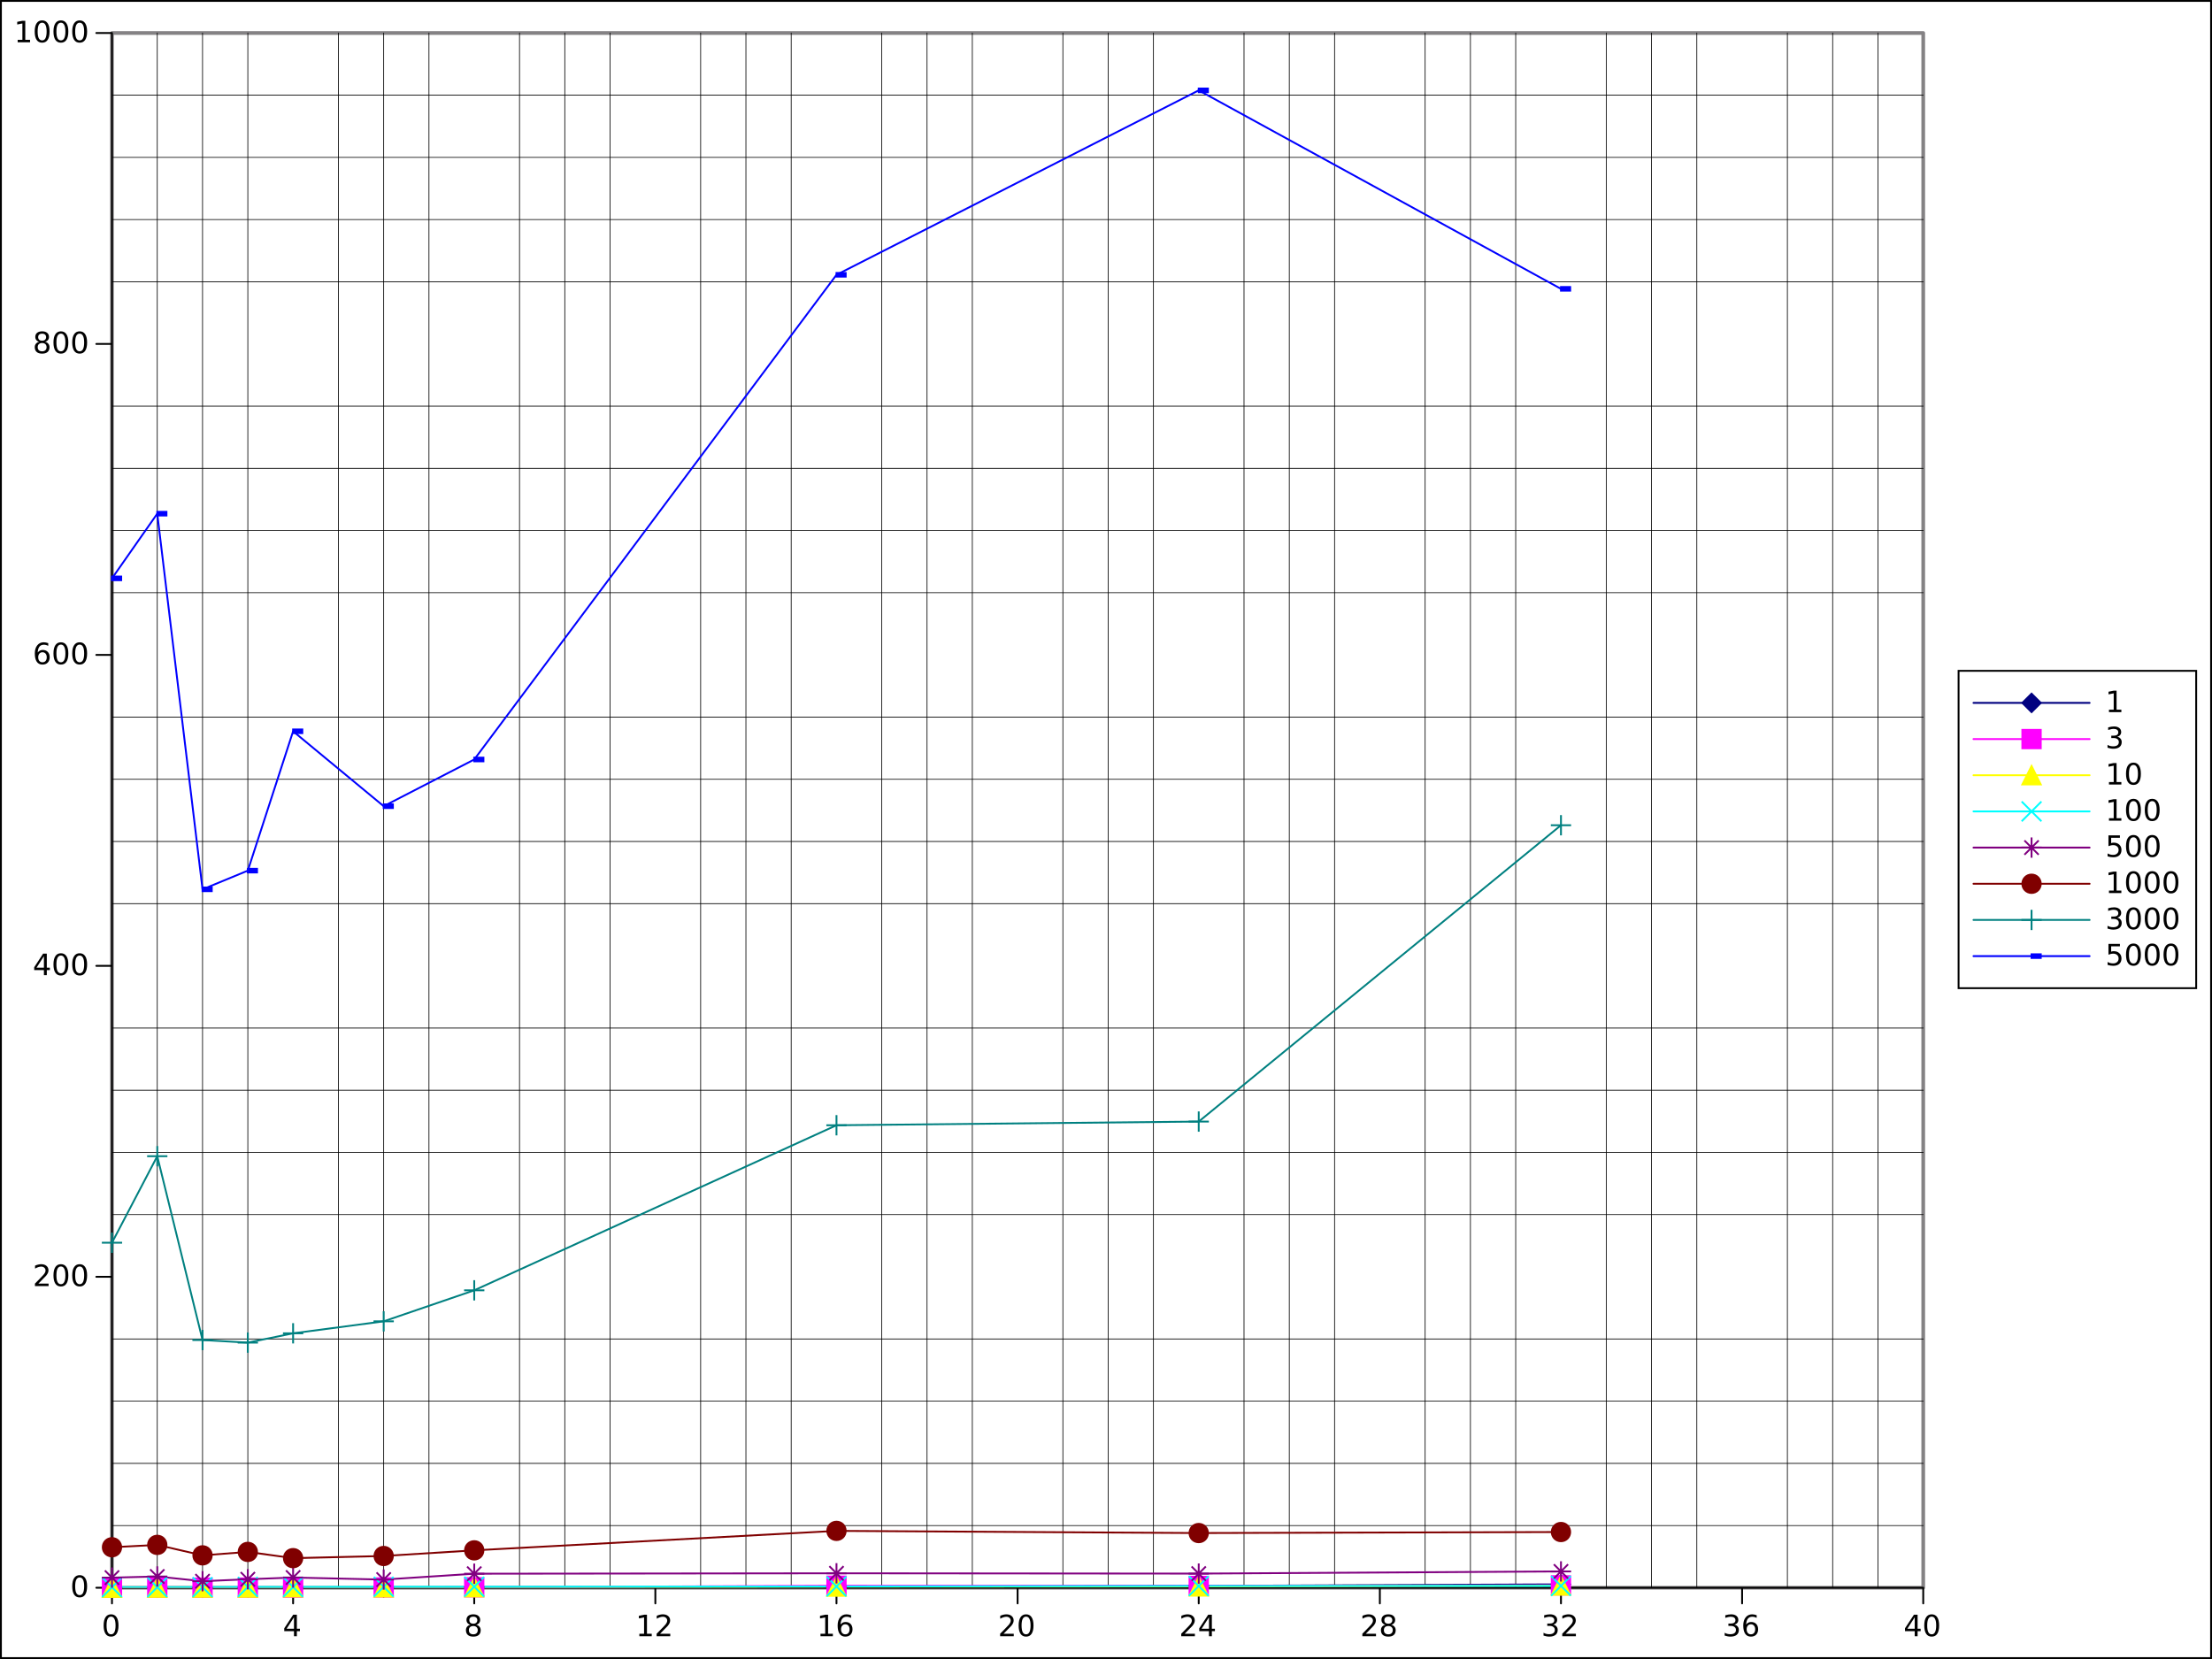 <?xml version="1.0" encoding="UTF-8"?>
<svg xmlns="http://www.w3.org/2000/svg" xmlns:xlink="http://www.w3.org/1999/xlink" width="600pt" height="450pt" viewBox="0 0 600 450" version="1.1">
<rect x="0" y="0" width="600" height="450" fill="#333333" stroke="none"/>
<defs>
<g>
<symbol overflow="visible" id="glyph0-0">
<path style="stroke:none;" d="M 0.406 1.422 L 0.406 -5.641 L 4.406 -5.641 L 4.406 1.422 Z M 0.844 0.969 L 3.953 0.969 L 3.953 -5.188 L 0.844 -5.188 Z M 0.844 0.969 "/>
</symbol>
<symbol overflow="visible" id="glyph0-1">
<path style="stroke:none;" d="M 2.547 -5.312 C 2.141 -5.312 1.832 -5.109 1.625 -4.703 C 1.426 -4.305 1.328 -3.707 1.328 -2.906 C 1.328 -2.113 1.426 -1.516 1.625 -1.109 C 1.832 -0.711 2.141 -0.516 2.547 -0.516 C 2.953 -0.516 3.254 -0.711 3.453 -1.109 C 3.66 -1.516 3.766 -2.113 3.766 -2.906 C 3.766 -3.707 3.66 -4.305 3.453 -4.703 C 3.254 -5.109 2.953 -5.312 2.547 -5.312 Z M 2.547 -5.938 C 3.203 -5.938 3.703 -5.676 4.047 -5.156 C 4.391 -4.645 4.562 -3.895 4.562 -2.906 C 4.562 -1.926 4.391 -1.176 4.047 -0.656 C 3.703 -0.145 3.203 0.109 2.547 0.109 C 1.891 0.109 1.391 -0.145 1.047 -0.656 C 0.703 -1.176 0.531 -1.926 0.531 -2.906 C 0.531 -3.895 0.703 -4.645 1.047 -5.156 C 1.391 -5.676 1.891 -5.938 2.547 -5.938 Z M 2.547 -5.938 "/>
</symbol>
<symbol overflow="visible" id="glyph0-2">
<path style="stroke:none;" d="M 3.031 -5.141 L 1.031 -2.031 L 3.031 -2.031 Z M 2.812 -5.828 L 3.812 -5.828 L 3.812 -2.031 L 4.641 -2.031 L 4.641 -1.375 L 3.812 -1.375 L 3.812 0 L 3.031 0 L 3.031 -1.375 L 0.391 -1.375 L 0.391 -2.141 Z M 2.812 -5.828 "/>
</symbol>
<symbol overflow="visible" id="glyph0-3">
<path style="stroke:none;" d="M 2.547 -2.766 C 2.172 -2.766 1.875 -2.664 1.656 -2.469 C 1.445 -2.27 1.344 -1.992 1.344 -1.641 C 1.344 -1.285 1.445 -1.008 1.656 -0.812 C 1.875 -0.613 2.172 -0.516 2.547 -0.516 C 2.922 -0.516 3.211 -0.613 3.422 -0.812 C 3.641 -1.02 3.75 -1.297 3.75 -1.641 C 3.75 -1.992 3.641 -2.27 3.422 -2.469 C 3.211 -2.664 2.922 -2.766 2.547 -2.766 Z M 1.75 -3.109 C 1.414 -3.191 1.156 -3.348 0.969 -3.578 C 0.781 -3.805 0.688 -4.086 0.688 -4.422 C 0.688 -4.891 0.848 -5.258 1.172 -5.531 C 1.504 -5.801 1.961 -5.938 2.547 -5.938 C 3.129 -5.938 3.582 -5.801 3.906 -5.531 C 4.238 -5.258 4.406 -4.891 4.406 -4.422 C 4.406 -4.086 4.312 -3.805 4.125 -3.578 C 3.938 -3.348 3.676 -3.191 3.344 -3.109 C 3.719 -3.016 4.008 -2.836 4.219 -2.578 C 4.438 -2.328 4.547 -2.016 4.547 -1.641 C 4.547 -1.078 4.375 -0.645 4.031 -0.344 C 3.688 -0.039 3.191 0.109 2.547 0.109 C 1.898 0.109 1.406 -0.039 1.062 -0.344 C 0.719 -0.645 0.547 -1.078 0.547 -1.641 C 0.547 -2.016 0.648 -2.328 0.859 -2.578 C 1.078 -2.836 1.375 -3.016 1.75 -3.109 Z M 1.469 -4.359 C 1.469 -4.055 1.562 -3.816 1.75 -3.641 C 1.938 -3.473 2.203 -3.391 2.547 -3.391 C 2.879 -3.391 3.141 -3.473 3.328 -3.641 C 3.523 -3.816 3.625 -4.055 3.625 -4.359 C 3.625 -4.66 3.523 -4.895 3.328 -5.062 C 3.141 -5.227 2.879 -5.312 2.547 -5.312 C 2.203 -5.312 1.938 -5.227 1.75 -5.062 C 1.562 -4.895 1.469 -4.66 1.469 -4.359 Z M 1.469 -4.359 "/>
</symbol>
<symbol overflow="visible" id="glyph0-4">
<path style="stroke:none;" d="M 1 -0.672 L 2.281 -0.672 L 2.281 -5.109 L 0.875 -4.828 L 0.875 -5.547 L 2.281 -5.828 L 3.062 -5.828 L 3.062 -0.672 L 4.359 -0.672 L 4.359 0 L 1 0 Z M 1 -0.672 "/>
</symbol>
<symbol overflow="visible" id="glyph0-5">
<path style="stroke:none;" d="M 1.531 -0.672 L 4.297 -0.672 L 4.297 0 L 0.594 0 L 0.594 -0.672 C 0.883 -0.973 1.289 -1.383 1.812 -1.906 C 2.332 -2.438 2.656 -2.773 2.781 -2.922 C 3.039 -3.203 3.219 -3.441 3.312 -3.641 C 3.414 -3.836 3.469 -4.031 3.469 -4.219 C 3.469 -4.531 3.359 -4.785 3.141 -4.984 C 2.922 -5.18 2.641 -5.281 2.297 -5.281 C 2.047 -5.281 1.781 -5.234 1.5 -5.141 C 1.227 -5.055 0.938 -4.926 0.625 -4.75 L 0.625 -5.547 C 0.945 -5.68 1.242 -5.781 1.516 -5.844 C 1.797 -5.906 2.051 -5.938 2.281 -5.938 C 2.883 -5.938 3.363 -5.785 3.719 -5.484 C 4.082 -5.18 4.266 -4.781 4.266 -4.281 C 4.266 -4.039 4.219 -3.812 4.125 -3.594 C 4.031 -3.375 3.867 -3.117 3.641 -2.828 C 3.566 -2.754 3.352 -2.535 3 -2.172 C 2.656 -1.816 2.164 -1.316 1.531 -0.672 Z M 1.531 -0.672 "/>
</symbol>
<symbol overflow="visible" id="glyph0-6">
<path style="stroke:none;" d="M 2.641 -3.234 C 2.285 -3.234 2.004 -3.109 1.797 -2.859 C 1.586 -2.617 1.484 -2.289 1.484 -1.875 C 1.484 -1.457 1.586 -1.125 1.797 -0.875 C 2.004 -0.633 2.285 -0.516 2.641 -0.516 C 2.992 -0.516 3.273 -0.633 3.484 -0.875 C 3.691 -1.125 3.797 -1.457 3.797 -1.875 C 3.797 -2.289 3.691 -2.617 3.484 -2.859 C 3.273 -3.109 2.992 -3.234 2.641 -3.234 Z M 4.203 -5.703 L 4.203 -4.984 C 4.004 -5.078 3.805 -5.148 3.609 -5.203 C 3.41 -5.254 3.211 -5.281 3.016 -5.281 C 2.492 -5.281 2.094 -5.102 1.812 -4.75 C 1.539 -4.395 1.383 -3.863 1.344 -3.156 C 1.5 -3.383 1.691 -3.555 1.922 -3.672 C 2.148 -3.797 2.406 -3.859 2.688 -3.859 C 3.27 -3.859 3.734 -3.68 4.078 -3.328 C 4.422 -2.973 4.594 -2.488 4.594 -1.875 C 4.594 -1.27 4.414 -0.785 4.062 -0.422 C 3.707 -0.066 3.234 0.109 2.641 0.109 C 1.961 0.109 1.445 -0.145 1.094 -0.656 C 0.738 -1.176 0.562 -1.926 0.562 -2.906 C 0.562 -3.832 0.781 -4.566 1.219 -5.109 C 1.656 -5.66 2.242 -5.938 2.984 -5.938 C 3.18 -5.938 3.379 -5.914 3.578 -5.875 C 3.773 -5.844 3.984 -5.785 4.203 -5.703 Z M 4.203 -5.703 "/>
</symbol>
<symbol overflow="visible" id="glyph0-7">
<path style="stroke:none;" d="M 3.25 -3.141 C 3.625 -3.066 3.914 -2.898 4.125 -2.641 C 4.344 -2.391 4.453 -2.078 4.453 -1.703 C 4.453 -1.117 4.254 -0.672 3.859 -0.359 C 3.461 -0.047 2.898 0.109 2.172 0.109 C 1.922 0.109 1.664 0.082 1.406 0.031 C 1.156 -0.008 0.891 -0.078 0.609 -0.172 L 0.609 -0.938 C 0.828 -0.812 1.066 -0.711 1.328 -0.641 C 1.586 -0.578 1.859 -0.547 2.141 -0.547 C 2.641 -0.547 3.02 -0.645 3.281 -0.844 C 3.539 -1.039 3.672 -1.328 3.672 -1.703 C 3.672 -2.047 3.547 -2.312 3.297 -2.5 C 3.055 -2.695 2.723 -2.797 2.297 -2.797 L 1.625 -2.797 L 1.625 -3.438 L 2.328 -3.438 C 2.711 -3.438 3.008 -3.516 3.219 -3.672 C 3.426 -3.828 3.531 -4.051 3.531 -4.344 C 3.531 -4.645 3.422 -4.875 3.203 -5.031 C 2.992 -5.195 2.691 -5.281 2.297 -5.281 C 2.078 -5.281 1.844 -5.254 1.594 -5.203 C 1.352 -5.16 1.082 -5.086 0.781 -4.984 L 0.781 -5.688 C 1.082 -5.77 1.363 -5.832 1.625 -5.875 C 1.883 -5.914 2.133 -5.938 2.375 -5.938 C 2.969 -5.938 3.438 -5.801 3.781 -5.531 C 4.133 -5.258 4.312 -4.891 4.312 -4.422 C 4.312 -4.098 4.219 -3.828 4.031 -3.609 C 3.852 -3.391 3.594 -3.234 3.25 -3.141 Z M 3.25 -3.141 "/>
</symbol>
<symbol overflow="visible" id="glyph0-8">
<path style="stroke:none;" d="M 0.859 -5.828 L 3.969 -5.828 L 3.969 -5.172 L 1.594 -5.172 L 1.594 -3.734 C 1.707 -3.773 1.82 -3.805 1.938 -3.828 C 2.051 -3.848 2.164 -3.859 2.281 -3.859 C 2.926 -3.859 3.438 -3.676 3.812 -3.312 C 4.195 -2.957 4.391 -2.477 4.391 -1.875 C 4.391 -1.25 4.191 -0.758 3.797 -0.406 C 3.41 -0.062 2.863 0.109 2.156 0.109 C 1.906 0.109 1.656 0.086 1.406 0.047 C 1.156 0.004 0.895 -0.055 0.625 -0.141 L 0.625 -0.938 C 0.852 -0.801 1.094 -0.703 1.344 -0.641 C 1.594 -0.578 1.859 -0.547 2.141 -0.547 C 2.586 -0.547 2.941 -0.664 3.203 -0.906 C 3.473 -1.145 3.609 -1.469 3.609 -1.875 C 3.609 -2.281 3.473 -2.598 3.203 -2.828 C 2.941 -3.066 2.586 -3.188 2.141 -3.188 C 1.93 -3.188 1.719 -3.16 1.5 -3.109 C 1.289 -3.066 1.078 -3 0.859 -2.906 Z M 0.859 -5.828 "/>
</symbol>
</g>
<clipPath id="clip1">
  <path d="M 30.375 429 L 424 429 L 424 430.672 L 30.375 430.672 Z M 30.375 429 "/>
</clipPath>
<clipPath id="clip2">
  <path d="M 30.375 425 L 424 425 L 424 430 L 30.375 430 Z M 30.375 425 "/>
</clipPath>
<clipPath id="clip3">
  <path d="M 30.375 414 L 424 414 L 424 423 L 30.375 423 Z M 30.375 414 "/>
</clipPath>
<clipPath id="clip4">
  <path d="M 30.375 223 L 424 223 L 424 365 L 30.375 365 Z M 30.375 223 "/>
</clipPath>
<clipPath id="clip5">
  <path d="M 30.375 24 L 424 24 L 424 242 L 30.375 242 Z M 30.375 24 "/>
</clipPath>
<clipPath id="clip6">
  <path d="M 535.055 190 L 568 190 L 568 191 L 535.055 191 Z M 535.055 190 "/>
</clipPath>
<clipPath id="clip7">
  <path d="M 541 185.75 L 561 185.75 L 561 201 L 541 201 Z M 541 185.75 "/>
</clipPath>
<clipPath id="clip8">
  <path d="M 535.055 200 L 568 200 L 568 201 L 535.055 201 Z M 535.055 200 "/>
</clipPath>
<clipPath id="clip9">
  <path d="M 535.055 210 L 568 210 L 568 211 L 535.055 211 Z M 535.055 210 "/>
</clipPath>
<clipPath id="clip10">
  <path d="M 535.055 219 L 568 219 L 568 221 L 535.055 221 Z M 535.055 219 "/>
</clipPath>
<clipPath id="clip11">
  <path d="M 535.055 229 L 568 229 L 568 231 L 535.055 231 Z M 535.055 229 "/>
</clipPath>
<clipPath id="clip12">
  <path d="M 535.055 239 L 568 239 L 568 240 L 535.055 240 Z M 535.055 239 "/>
</clipPath>
<clipPath id="clip13">
  <path d="M 535.055 249 L 568 249 L 568 250 L 535.055 250 Z M 535.055 249 "/>
</clipPath>
<clipPath id="clip14">
  <path d="M 535.055 259 L 568 259 L 568 260 L 535.055 260 Z M 535.055 259 "/>
</clipPath>
</defs>
<g id="surface161453">
<path style="fill-rule:nonzero;fill:rgb(100%,100%,100%);fill-opacity:1;stroke-width:0.5;stroke-linecap:round;stroke-linejoin:round;stroke:rgb(0%,0%,0%);stroke-opacity:1;stroke-miterlimit:10;" d="M 0.25 0.25 L 599.75 0.25 L 599.75 449.75 L 0.25 449.75 Z M 0.25 0.25 "/>
<path style="fill:none;stroke-width:1;stroke-linecap:round;stroke-linejoin:round;stroke:rgb(51.765%,50.98%,51.765%);stroke-opacity:1;stroke-miterlimit:10;" d="M 30.375 8.949 L 521.672 8.949 L 521.672 430.672 L 30.375 430.672 Z M 30.375 8.949 "/>
<path style="fill:none;stroke-width:0.2;stroke-linecap:round;stroke-linejoin:round;stroke:rgb(0%,0%,0%);stroke-opacity:1;stroke-miterlimit:10;" d="M 30.375 413.805 L 521.672 413.805 M 30.375 396.934 L 521.672 396.934 M 30.375 380.066 L 521.672 380.066 M 30.375 363.195 L 521.672 363.195 M 30.375 329.457 L 521.672 329.457 M 30.375 312.59 L 521.672 312.59 M 30.375 295.723 L 521.672 295.723 M 30.375 278.852 L 521.672 278.852 M 30.375 245.113 L 521.672 245.113 M 30.375 228.246 L 521.672 228.246 M 30.375 211.375 L 521.672 211.375 M 30.375 194.508 L 521.672 194.508 M 30.375 160.77 L 521.672 160.77 M 30.375 143.902 L 521.672 143.902 M 30.375 127.031 L 521.672 127.031 M 30.375 110.164 L 521.672 110.164 M 30.375 76.426 L 521.672 76.426 M 30.375 59.555 L 521.672 59.555 M 30.375 42.688 L 521.672 42.688 M 30.375 25.82 L 521.672 25.82 "/>
<path style="fill:none;stroke-width:0.2;stroke-linecap:round;stroke-linejoin:round;stroke:rgb(0%,0%,0%);stroke-opacity:1;stroke-miterlimit:10;" d="M 42.656 8.949 L 42.656 430.672 M 54.938 8.949 L 54.938 430.672 M 67.223 8.949 L 67.223 430.672 M 91.785 8.949 L 91.785 430.672 M 104.07 8.949 L 104.07 430.672 M 116.352 8.949 L 116.352 430.672 M 140.918 8.949 L 140.918 430.672 M 153.199 8.949 L 153.199 430.672 M 165.48 8.949 L 165.48 430.672 M 190.047 8.949 L 190.047 430.672 M 202.328 8.949 L 202.328 430.672 M 214.609 8.949 L 214.609 430.672 M 239.176 8.949 L 239.176 430.672 M 251.457 8.949 L 251.457 430.672 M 263.742 8.949 L 263.742 430.672 M 288.305 8.949 L 288.305 430.672 M 300.586 8.949 L 300.586 430.672 M 312.871 8.949 L 312.871 430.672 M 337.434 8.949 L 337.434 430.672 M 349.719 8.949 L 349.719 430.672 M 362 8.949 L 362 430.672 M 386.562 8.949 L 386.562 430.672 M 398.848 8.949 L 398.848 430.672 M 411.129 8.949 L 411.129 430.672 M 435.695 8.949 L 435.695 430.672 M 447.977 8.949 L 447.977 430.672 M 460.258 8.949 L 460.258 430.672 M 484.824 8.949 L 484.824 430.672 M 497.105 8.949 L 497.105 430.672 M 509.387 8.949 L 509.387 430.672 "/>
<path style="fill:none;stroke-width:0.5;stroke-linecap:round;stroke-linejoin:round;stroke:rgb(0%,0%,0%);stroke-opacity:1;stroke-miterlimit:10;" d="M 30.375 430.672 L 521.672 430.672 M 30.375 434.922 L 30.375 430.672 M 79.504 434.922 L 79.504 430.672 M 128.633 434.922 L 128.633 430.672 M 177.762 434.922 L 177.762 430.672 M 226.895 434.922 L 226.895 430.672 M 276.023 434.922 L 276.023 430.672 M 325.152 434.922 L 325.152 430.672 M 374.281 434.922 L 374.281 430.672 M 423.41 434.922 L 423.41 430.672 M 472.543 434.922 L 472.543 430.672 M 521.672 434.922 L 521.672 430.672 "/>
<g style="fill:rgb(0%,0%,0%);fill-opacity:1;">
  <use xlink:href="#glyph0-1" x="27.578" y="443.82"/>
</g>
<g style="fill:rgb(0%,0%,0%);fill-opacity:1;">
  <use xlink:href="#glyph0-2" x="76.711" y="443.82"/>
</g>
<g style="fill:rgb(0%,0%,0%);fill-opacity:1;">
  <use xlink:href="#glyph0-3" x="125.84" y="443.82"/>
</g>
<g style="fill:rgb(0%,0%,0%);fill-opacity:1;">
  <use xlink:href="#glyph0-4" x="172.422" y="443.82"/>
  <use xlink:href="#glyph0-5" x="177.512" y="443.82"/>
</g>
<g style="fill:rgb(0%,0%,0%);fill-opacity:1;">
  <use xlink:href="#glyph0-4" x="221.555" y="443.82"/>
  <use xlink:href="#glyph0-6" x="226.645" y="443.82"/>
</g>
<g style="fill:rgb(0%,0%,0%);fill-opacity:1;">
  <use xlink:href="#glyph0-5" x="270.684" y="443.82"/>
  <use xlink:href="#glyph0-1" x="275.773" y="443.82"/>
</g>
<g style="fill:rgb(0%,0%,0%);fill-opacity:1;">
  <use xlink:href="#glyph0-5" x="319.812" y="443.82"/>
  <use xlink:href="#glyph0-2" x="324.902" y="443.82"/>
</g>
<g style="fill:rgb(0%,0%,0%);fill-opacity:1;">
  <use xlink:href="#glyph0-5" x="368.941" y="443.82"/>
  <use xlink:href="#glyph0-3" x="374.031" y="443.82"/>
</g>
<g style="fill:rgb(0%,0%,0%);fill-opacity:1;">
  <use xlink:href="#glyph0-7" x="418.07" y="443.82"/>
  <use xlink:href="#glyph0-5" x="423.16" y="443.82"/>
</g>
<g style="fill:rgb(0%,0%,0%);fill-opacity:1;">
  <use xlink:href="#glyph0-7" x="467.203" y="443.82"/>
  <use xlink:href="#glyph0-6" x="472.293" y="443.82"/>
</g>
<g style="fill:rgb(0%,0%,0%);fill-opacity:1;">
  <use xlink:href="#glyph0-2" x="516.332" y="443.82"/>
  <use xlink:href="#glyph0-1" x="521.422" y="443.82"/>
</g>
<path style="fill:none;stroke-width:0.5;stroke-linecap:round;stroke-linejoin:round;stroke:rgb(0%,0%,0%);stroke-opacity:1;stroke-miterlimit:10;" d="M 30.375 430.672 L 30.375 8.949 M 26.125 430.672 L 30.375 430.672 M 26.125 346.328 L 30.375 346.328 M 26.125 261.984 L 30.375 261.984 M 26.125 177.637 L 30.375 177.637 M 26.125 93.293 L 30.375 93.293 M 26.125 8.949 L 30.375 8.949 "/>
<g style="fill:rgb(0%,0%,0%);fill-opacity:1;">
  <use xlink:href="#glyph0-1" x="19.062" y="433.191"/>
</g>
<g style="fill:rgb(0%,0%,0%);fill-opacity:1;">
  <use xlink:href="#glyph0-5" x="8.883" y="348.848"/>
  <use xlink:href="#glyph0-1" x="13.973" y="348.848"/>
  <use xlink:href="#glyph0-1" x="19.062" y="348.848"/>
</g>
<g style="fill:rgb(0%,0%,0%);fill-opacity:1;">
  <use xlink:href="#glyph0-2" x="8.883" y="264.504"/>
  <use xlink:href="#glyph0-1" x="13.973" y="264.504"/>
  <use xlink:href="#glyph0-1" x="19.062" y="264.504"/>
</g>
<g style="fill:rgb(0%,0%,0%);fill-opacity:1;">
  <use xlink:href="#glyph0-6" x="8.883" y="180.156"/>
  <use xlink:href="#glyph0-1" x="13.973" y="180.156"/>
  <use xlink:href="#glyph0-1" x="19.062" y="180.156"/>
</g>
<g style="fill:rgb(0%,0%,0%);fill-opacity:1;">
  <use xlink:href="#glyph0-3" x="8.883" y="95.812"/>
  <use xlink:href="#glyph0-1" x="13.973" y="95.812"/>
  <use xlink:href="#glyph0-1" x="19.062" y="95.812"/>
</g>
<g style="fill:rgb(0%,0%,0%);fill-opacity:1;">
  <use xlink:href="#glyph0-4" x="3.793" y="11.469"/>
  <use xlink:href="#glyph0-1" x="8.883" y="11.469"/>
  <use xlink:href="#glyph0-1" x="13.973" y="11.469"/>
  <use xlink:href="#glyph0-1" x="19.062" y="11.469"/>
</g>
<g clip-path="url(#clip1)" clip-rule="nonzero">
<path style="fill:none;stroke-width:0.5;stroke-linecap:round;stroke-linejoin:round;stroke:rgb(0%,0%,50.196%);stroke-opacity:1;stroke-miterlimit:10;" d="M 30.375 430.672 L 42.656 430.613 L 54.938 430.633 L 67.223 430.605 L 79.504 430.617 L 104.07 430.586 L 128.633 430.527 L 226.895 430.352 L 325.152 430.168 L 423.41 429.75 "/>
<path style="fill:none;stroke-width:0.5;stroke-linecap:round;stroke-linejoin:round;stroke:rgb(100%,0%,100%);stroke-opacity:1;stroke-miterlimit:10;" d="M 30.375 430.672 L 42.656 430.641 L 54.938 430.645 L 67.223 430.633 L 79.504 430.625 L 104.07 430.578 L 128.633 430.551 L 226.895 430.125 L 325.152 430.188 L 423.41 430.023 "/>
<path style="fill:none;stroke-width:0.5;stroke-linecap:round;stroke-linejoin:round;stroke:rgb(100%,100%,0%);stroke-opacity:1;stroke-miterlimit:10;" d="M 30.375 430.672 L 54.938 430.641 L 67.223 430.637 L 79.504 430.562 L 104.07 430.57 L 128.633 430.551 L 226.895 430.375 L 325.152 430.32 L 423.41 430.082 "/>
<path style="fill:none;stroke-width:0.5;stroke-linecap:round;stroke-linejoin:round;stroke:rgb(0%,100%,100%);stroke-opacity:1;stroke-miterlimit:10;" d="M 30.375 430.539 L 54.938 430.516 L 67.223 430.457 L 79.504 430.473 L 104.07 430.414 L 128.633 430.406 L 226.895 430.32 L 325.152 430.203 L 423.41 430.164 "/>
</g>
<g clip-path="url(#clip2)" clip-rule="nonzero">
<path style="fill:none;stroke-width:0.5;stroke-linecap:round;stroke-linejoin:round;stroke:rgb(50.196%,0%,50.196%);stroke-opacity:1;stroke-miterlimit:10;" d="M 30.375 427.93 L 42.656 427.621 L 54.938 428.902 L 67.223 428.367 L 79.504 427.902 L 104.07 428.457 L 128.633 426.867 L 226.895 426.754 L 325.152 426.836 L 423.41 426.246 "/>
</g>
<g clip-path="url(#clip3)" clip-rule="nonzero">
<path style="fill:none;stroke-width:0.5;stroke-linecap:round;stroke-linejoin:round;stroke:rgb(50.196%,0%,0%);stroke-opacity:1;stroke-miterlimit:10;" d="M 30.375 419.691 L 42.656 419.047 L 54.938 421.887 L 67.223 420.953 L 79.504 422.645 L 104.07 422.059 L 128.633 420.527 L 226.895 415.246 L 325.152 415.836 L 423.41 415.559 "/>
</g>
<g clip-path="url(#clip4)" clip-rule="nonzero">
<path style="fill:none;stroke-width:0.5;stroke-linecap:round;stroke-linejoin:round;stroke:rgb(0%,50.196%,50.196%);stroke-opacity:1;stroke-miterlimit:10;" d="M 30.375 337.082 L 42.656 313.617 L 54.938 363.48 L 67.223 364.18 L 79.504 361.656 L 104.07 358.406 L 128.633 349.996 L 226.895 305.223 L 325.152 304.223 L 423.41 223.844 "/>
</g>
<g clip-path="url(#clip5)" clip-rule="nonzero">
<path style="fill:none;stroke-width:0.5;stroke-linecap:round;stroke-linejoin:round;stroke:rgb(0%,0%,100%);stroke-opacity:1;stroke-miterlimit:10;" d="M 30.375 156.883 L 42.656 139.332 L 54.938 241.23 L 67.223 236.156 L 79.504 198.359 L 104.07 218.676 L 128.633 206.012 L 226.895 74.539 L 325.152 24.512 L 423.41 78.348 "/>
</g>
<path style="fill-rule:nonzero;fill:rgb(0%,0%,50.196%);fill-opacity:1;stroke-width:0.2;stroke-linecap:square;stroke-linejoin:miter;stroke:rgb(0%,0%,50.196%);stroke-opacity:1;stroke-miterlimit:10;" d="M 0 -1 L 1 -0 L 0 1 L -1 -0 Z M 0 -1 " transform="matrix(2.5,0,0,2.5,30.375,430.672)"/>
<path style="fill-rule:nonzero;fill:rgb(0%,0%,50.196%);fill-opacity:1;stroke-width:0.2;stroke-linecap:square;stroke-linejoin:miter;stroke:rgb(0%,0%,50.196%);stroke-opacity:1;stroke-miterlimit:10;" d="M -0 -1 L 1 0 L -0 1 L -1 0 Z M -0 -1 " transform="matrix(2.5,0,0,2.5,42.657,430.613)"/>
<path style="fill-rule:nonzero;fill:rgb(0%,0%,50.196%);fill-opacity:1;stroke-width:0.2;stroke-linecap:square;stroke-linejoin:miter;stroke:rgb(0%,0%,50.196%);stroke-opacity:1;stroke-miterlimit:10;" d="M -0.001 -1 L 0.999 -0 L -0.001 1 L -1.001 -0 Z M -0.001 -1 " transform="matrix(2.5,0,0,2.5,54.939,430.634)"/>
<path style="fill-rule:nonzero;fill:rgb(0%,0%,50.196%);fill-opacity:1;stroke-width:0.2;stroke-linecap:square;stroke-linejoin:miter;stroke:rgb(0%,0%,50.196%);stroke-opacity:1;stroke-miterlimit:10;" d="M 0 -1.001 L 1 -0.001 L 0 0.999 L -1 -0.001 Z M 0 -1.001 " transform="matrix(2.5,0,0,2.5,67.222,430.607)"/>
<path style="fill-rule:nonzero;fill:rgb(0%,0%,50.196%);fill-opacity:1;stroke-width:0.2;stroke-linecap:square;stroke-linejoin:miter;stroke:rgb(0%,0%,50.196%);stroke-opacity:1;stroke-miterlimit:10;" d="M -0 -1 L 1 -0 L -0 1 L -1 -0 Z M -0 -1 " transform="matrix(2.5,0,0,2.5,79.504,430.618)"/>
<path style="fill-rule:nonzero;fill:rgb(0%,0%,50.196%);fill-opacity:1;stroke-width:0.2;stroke-linecap:square;stroke-linejoin:miter;stroke:rgb(0%,0%,50.196%);stroke-opacity:1;stroke-miterlimit:10;" d="M 0.001 -1 L 1.001 -0 L 0.001 1 L -0.999 -0 Z M 0.001 -1 " transform="matrix(2.5,0,0,2.5,104.069,430.586)"/>
<path style="fill-rule:nonzero;fill:rgb(0%,0%,50.196%);fill-opacity:1;stroke-width:0.2;stroke-linecap:square;stroke-linejoin:miter;stroke:rgb(0%,0%,50.196%);stroke-opacity:1;stroke-miterlimit:10;" d="M -0 -1 L 1 0 L -0 1 L -1 0 Z M -0 -1 " transform="matrix(2.5,0,0,2.5,128.634,430.527)"/>
<path style="fill-rule:nonzero;fill:rgb(0%,0%,50.196%);fill-opacity:1;stroke-width:0.2;stroke-linecap:square;stroke-linejoin:miter;stroke:rgb(0%,0%,50.196%);stroke-opacity:1;stroke-miterlimit:10;" d="M 0.001 -0.999 L 1.001 0.001 L 0.001 1.001 L -0.999 0.001 Z M 0.001 -0.999 " transform="matrix(2.5,0,0,2.5,226.893,430.35)"/>
<path style="fill-rule:nonzero;fill:rgb(0%,0%,50.196%);fill-opacity:1;stroke-width:0.2;stroke-linecap:square;stroke-linejoin:miter;stroke:rgb(0%,0%,50.196%);stroke-opacity:1;stroke-miterlimit:10;" d="M 0 -1 L 1 0 L 0 1 L -1 0 Z M 0 -1 " transform="matrix(2.5,0,0,2.5,325.152,430.167)"/>
<path style="fill-rule:nonzero;fill:rgb(0%,0%,50.196%);fill-opacity:1;stroke-width:0.2;stroke-linecap:square;stroke-linejoin:miter;stroke:rgb(0%,0%,50.196%);stroke-opacity:1;stroke-miterlimit:10;" d="M -0.001 -0.999 L 0.999 0.001 L -0.001 1.001 L -1.001 0.001 Z M -0.001 -0.999 " transform="matrix(2.5,0,0,2.5,423.412,429.748)"/>
<path style="fill-rule:nonzero;fill:rgb(100%,0%,100%);fill-opacity:1;stroke-width:0.2;stroke-linecap:square;stroke-linejoin:miter;stroke:rgb(100%,0%,100%);stroke-opacity:1;stroke-miterlimit:10;" d="M -1 -1 L -1 1 L 1 1 L 1 -1 Z M -1 -1 " transform="matrix(2.5,0,0,2.5,30.375,430.672)"/>
<path style="fill-rule:nonzero;fill:rgb(100%,0%,100%);fill-opacity:1;stroke-width:0.2;stroke-linecap:square;stroke-linejoin:miter;stroke:rgb(100%,0%,100%);stroke-opacity:1;stroke-miterlimit:10;" d="M -1 -1.001 L -1 0.999 L 1 0.999 L 1 -1.001 Z M -1 -1.001 " transform="matrix(2.5,0,0,2.5,42.657,430.642)"/>
<path style="fill-rule:nonzero;fill:rgb(100%,0%,100%);fill-opacity:1;stroke-width:0.2;stroke-linecap:square;stroke-linejoin:miter;stroke:rgb(100%,0%,100%);stroke-opacity:1;stroke-miterlimit:10;" d="M -1.001 -0.999 L -1.001 1.001 L 0.999 1.001 L 0.999 -0.999 Z M -1.001 -0.999 " transform="matrix(2.5,0,0,2.5,54.939,430.643)"/>
<path style="fill-rule:nonzero;fill:rgb(100%,0%,100%);fill-opacity:1;stroke-width:0.2;stroke-linecap:square;stroke-linejoin:miter;stroke:rgb(100%,0%,100%);stroke-opacity:1;stroke-miterlimit:10;" d="M -1 -1 L -1 1 L 1 1 L 1 -1 Z M -1 -1 " transform="matrix(2.5,0,0,2.5,67.222,430.634)"/>
<path style="fill-rule:nonzero;fill:rgb(100%,0%,100%);fill-opacity:1;stroke-width:0.2;stroke-linecap:square;stroke-linejoin:miter;stroke:rgb(100%,0%,100%);stroke-opacity:1;stroke-miterlimit:10;" d="M -1 -1 L -1 1 L 1 1 L 1 -1 Z M -1 -1 " transform="matrix(2.5,0,0,2.5,79.504,430.624)"/>
<path style="fill-rule:nonzero;fill:rgb(100%,0%,100%);fill-opacity:1;stroke-width:0.2;stroke-linecap:square;stroke-linejoin:miter;stroke:rgb(100%,0%,100%);stroke-opacity:1;stroke-miterlimit:10;" d="M -0.999 -1.001 L -0.999 0.999 L 1.001 0.999 L 1.001 -1.001 Z M -0.999 -1.001 " transform="matrix(2.5,0,0,2.5,104.069,430.58)"/>
<path style="fill-rule:nonzero;fill:rgb(100%,0%,100%);fill-opacity:1;stroke-width:0.2;stroke-linecap:square;stroke-linejoin:miter;stroke:rgb(100%,0%,100%);stroke-opacity:1;stroke-miterlimit:10;" d="M -1 -1 L -1 1 L 1 1 L 1 -1 Z M -1 -1 " transform="matrix(2.5,0,0,2.5,128.634,430.55)"/>
<path style="fill-rule:nonzero;fill:rgb(100%,0%,100%);fill-opacity:1;stroke-width:0.2;stroke-linecap:square;stroke-linejoin:miter;stroke:rgb(100%,0%,100%);stroke-opacity:1;stroke-miterlimit:10;" d="M -0.999 -1.001 L -0.999 0.999 L 1.001 0.999 L 1.001 -1.001 Z M -0.999 -1.001 " transform="matrix(2.5,0,0,2.5,226.893,430.127)"/>
<path style="fill-rule:nonzero;fill:rgb(100%,0%,100%);fill-opacity:1;stroke-width:0.2;stroke-linecap:square;stroke-linejoin:miter;stroke:rgb(100%,0%,100%);stroke-opacity:1;stroke-miterlimit:10;" d="M -1 -1 L -1 1 L 1 1 L 1 -1 Z M -1 -1 " transform="matrix(2.5,0,0,2.5,325.152,430.186)"/>
<path style="fill-rule:nonzero;fill:rgb(100%,0%,100%);fill-opacity:1;stroke-width:0.2;stroke-linecap:square;stroke-linejoin:miter;stroke:rgb(100%,0%,100%);stroke-opacity:1;stroke-miterlimit:10;" d="M -1.001 -0.999 L -1.001 1.001 L 0.999 1.001 L 0.999 -0.999 Z M -1.001 -0.999 " transform="matrix(2.5,0,0,2.5,423.412,430.022)"/>
<path style="fill-rule:nonzero;fill:rgb(100%,100%,0%);fill-opacity:1;stroke-width:0.2;stroke-linecap:square;stroke-linejoin:miter;stroke:rgb(100%,100%,0%);stroke-opacity:1;stroke-miterlimit:10;" d="M 0 -1 L 1 1 L -1 1 Z M 0 -1 " transform="matrix(2.5,0,0,2.5,30.375,430.671)"/>
<path style="fill-rule:nonzero;fill:rgb(100%,100%,0%);fill-opacity:1;stroke-width:0.2;stroke-linecap:square;stroke-linejoin:miter;stroke:rgb(100%,100%,0%);stroke-opacity:1;stroke-miterlimit:10;" d="M -0 -1.001 L 1 0.999 L -1 0.999 Z M -0 -1.001 " transform="matrix(2.5,0,0,2.5,42.657,430.658)"/>
<path style="fill-rule:nonzero;fill:rgb(100%,100%,0%);fill-opacity:1;stroke-width:0.2;stroke-linecap:square;stroke-linejoin:miter;stroke:rgb(100%,100%,0%);stroke-opacity:1;stroke-miterlimit:10;" d="M -0.001 -1 L 0.999 1 L -1.001 1 Z M -0.001 -1 " transform="matrix(2.5,0,0,2.5,54.939,430.641)"/>
<path style="fill-rule:nonzero;fill:rgb(100%,100%,0%);fill-opacity:1;stroke-width:0.2;stroke-linecap:square;stroke-linejoin:miter;stroke:rgb(100%,100%,0%);stroke-opacity:1;stroke-miterlimit:10;" d="M 0 -1 L 1 1 L -1 1 Z M 0 -1 " transform="matrix(2.5,0,0,2.5,67.222,430.636)"/>
<path style="fill-rule:nonzero;fill:rgb(100%,100%,0%);fill-opacity:1;stroke-width:0.2;stroke-linecap:square;stroke-linejoin:miter;stroke:rgb(100%,100%,0%);stroke-opacity:1;stroke-miterlimit:10;" d="M -0 -1.001 L 1 0.999 L -1 0.999 Z M -0 -1.001 " transform="matrix(2.5,0,0,2.5,79.504,430.564)"/>
<path style="fill-rule:nonzero;fill:rgb(100%,100%,0%);fill-opacity:1;stroke-width:0.2;stroke-linecap:square;stroke-linejoin:miter;stroke:rgb(100%,100%,0%);stroke-opacity:1;stroke-miterlimit:10;" d="M 0.001 -1 L 1.001 1 L -0.999 1 Z M 0.001 -1 " transform="matrix(2.5,0,0,2.5,104.069,430.572)"/>
<path style="fill-rule:nonzero;fill:rgb(100%,100%,0%);fill-opacity:1;stroke-width:0.2;stroke-linecap:square;stroke-linejoin:miter;stroke:rgb(100%,100%,0%);stroke-opacity:1;stroke-miterlimit:10;" d="M -0 -1 L 1 1 L -1 1 Z M -0 -1 " transform="matrix(2.5,0,0,2.5,128.634,430.552)"/>
<path style="fill-rule:nonzero;fill:rgb(100%,100%,0%);fill-opacity:1;stroke-width:0.2;stroke-linecap:square;stroke-linejoin:miter;stroke:rgb(100%,100%,0%);stroke-opacity:1;stroke-miterlimit:10;" d="M 0.001 -1 L 1.001 1 L -0.999 1 Z M 0.001 -1 " transform="matrix(2.5,0,0,2.5,226.893,430.374)"/>
<path style="fill-rule:nonzero;fill:rgb(100%,100%,0%);fill-opacity:1;stroke-width:0.2;stroke-linecap:square;stroke-linejoin:miter;stroke:rgb(100%,100%,0%);stroke-opacity:1;stroke-miterlimit:10;" d="M 0 -1 L 1 1 L -1 1 Z M 0 -1 " transform="matrix(2.5,0,0,2.5,325.152,430.32)"/>
<path style="fill-rule:nonzero;fill:rgb(100%,100%,0%);fill-opacity:1;stroke-width:0.2;stroke-linecap:square;stroke-linejoin:miter;stroke:rgb(100%,100%,0%);stroke-opacity:1;stroke-miterlimit:10;" d="M -0.001 -1 L 0.999 1 L -1.001 1 Z M -0.001 -1 " transform="matrix(2.5,0,0,2.5,423.412,430.081)"/>
<path style="fill:none;stroke-width:0.2;stroke-linecap:square;stroke-linejoin:miter;stroke:rgb(0%,100%,100%);stroke-opacity:1;stroke-miterlimit:10;" d="M 1 0.999 L -1 -1.001 M 1 -1.001 L -1 0.999 " transform="matrix(2.5,0,0,2.5,30.375,430.541)"/>
<path style="fill:none;stroke-width:0.2;stroke-linecap:square;stroke-linejoin:miter;stroke:rgb(0%,100%,100%);stroke-opacity:1;stroke-miterlimit:10;" d="M 1 1.001 L -1 -0.999 M 1 -0.999 L -1 1.001 " transform="matrix(2.5,0,0,2.5,42.657,430.526)"/>
<path style="fill:none;stroke-width:0.2;stroke-linecap:square;stroke-linejoin:miter;stroke:rgb(0%,100%,100%);stroke-opacity:1;stroke-miterlimit:10;" d="M 0.999 1 L -1.001 -1 M 0.999 -1 L -1.001 1 " transform="matrix(2.5,0,0,2.5,54.939,430.516)"/>
<path style="fill:none;stroke-width:0.2;stroke-linecap:square;stroke-linejoin:miter;stroke:rgb(0%,100%,100%);stroke-opacity:1;stroke-miterlimit:10;" d="M 1 0.999 L -1 -1.001 M 1 -1.001 L -1 0.999 " transform="matrix(2.5,0,0,2.5,67.222,430.459)"/>
<path style="fill:none;stroke-width:0.2;stroke-linecap:square;stroke-linejoin:miter;stroke:rgb(0%,100%,100%);stroke-opacity:1;stroke-miterlimit:10;" d="M 1 1 L -1 -1 M 1 -1 L -1 1 " transform="matrix(2.5,0,0,2.5,79.504,430.473)"/>
<path style="fill:none;stroke-width:0.2;stroke-linecap:square;stroke-linejoin:miter;stroke:rgb(0%,100%,100%);stroke-opacity:1;stroke-miterlimit:10;" d="M 1.001 1 L -0.999 -1 M 1.001 -1 L -0.999 1 " transform="matrix(2.5,0,0,2.5,104.069,430.415)"/>
<path style="fill:none;stroke-width:0.2;stroke-linecap:square;stroke-linejoin:miter;stroke:rgb(0%,100%,100%);stroke-opacity:1;stroke-miterlimit:10;" d="M 1 1.001 L -1 -0.999 M 1 -0.999 L -1 1.001 " transform="matrix(2.5,0,0,2.5,128.634,430.405)"/>
<path style="fill:none;stroke-width:0.2;stroke-linecap:square;stroke-linejoin:miter;stroke:rgb(0%,100%,100%);stroke-opacity:1;stroke-miterlimit:10;" d="M 1.001 1 L -0.999 -1 M 1.001 -1 L -0.999 1 " transform="matrix(2.5,0,0,2.5,226.893,430.321)"/>
<path style="fill:none;stroke-width:0.2;stroke-linecap:square;stroke-linejoin:miter;stroke:rgb(0%,100%,100%);stroke-opacity:1;stroke-miterlimit:10;" d="M 1 1.001 L -1 -0.999 M 1 -0.999 L -1 1.001 " transform="matrix(2.5,0,0,2.5,325.152,430.202)"/>
<path style="fill:none;stroke-width:0.2;stroke-linecap:square;stroke-linejoin:miter;stroke:rgb(0%,100%,100%);stroke-opacity:1;stroke-miterlimit:10;" d="M 0.999 1.001 L -1.001 -0.999 M 0.999 -0.999 L -1.001 1.001 " transform="matrix(2.5,0,0,2.5,423.412,430.162)"/>
<path style="fill:none;stroke-width:0.2;stroke-linecap:square;stroke-linejoin:miter;stroke:rgb(50.196%,0%,50.196%);stroke-opacity:1;stroke-miterlimit:10;" d="M 0.7 0.699 L -0.7 -0.701 M 0.7 -0.701 L -0.7 0.699 M 1 -0.001 L -1 -0.001 M 0 0.999 L 0 -1.001 " transform="matrix(2.5,0,0,2.5,30.375,427.931)"/>
<path style="fill:none;stroke-width:0.2;stroke-linecap:square;stroke-linejoin:miter;stroke:rgb(50.196%,0%,50.196%);stroke-opacity:1;stroke-miterlimit:10;" d="M 0.7 0.7 L -0.7 -0.7 M 0.7 -0.7 L -0.7 0.7 M 1 -0 L -1 -0 M -0 1 L -0 -1 " transform="matrix(2.5,0,0,2.5,42.657,427.622)"/>
<path style="fill:none;stroke-width:0.2;stroke-linecap:square;stroke-linejoin:miter;stroke:rgb(50.196%,0%,50.196%);stroke-opacity:1;stroke-miterlimit:10;" d="M 0.699 0.701 L -0.701 -0.699 M 0.699 -0.699 L -0.701 0.701 M 0.999 0.001 L -1.001 0.001 M -0.001 1.001 L -0.001 -0.999 " transform="matrix(2.5,0,0,2.5,54.939,428.901)"/>
<path style="fill:none;stroke-width:0.2;stroke-linecap:square;stroke-linejoin:miter;stroke:rgb(50.196%,0%,50.196%);stroke-opacity:1;stroke-miterlimit:10;" d="M 0.7 0.699 L -0.7 -0.701 M 0.7 -0.701 L -0.7 0.699 M 1 -0.001 L -1 -0.001 M 0 0.999 L 0 -1.001 " transform="matrix(2.5,0,0,2.5,67.222,428.369)"/>
<path style="fill:none;stroke-width:0.2;stroke-linecap:square;stroke-linejoin:miter;stroke:rgb(50.196%,0%,50.196%);stroke-opacity:1;stroke-miterlimit:10;" d="M 0.7 0.699 L -0.7 -0.701 M 0.7 -0.701 L -0.7 0.699 M 1 -0.001 L -1 -0.001 M -0 0.999 L -0 -1.001 " transform="matrix(2.5,0,0,2.5,79.504,427.904)"/>
<path style="fill:none;stroke-width:0.2;stroke-linecap:square;stroke-linejoin:miter;stroke:rgb(50.196%,0%,50.196%);stroke-opacity:1;stroke-miterlimit:10;" d="M 0.701 0.7 L -0.699 -0.7 M 0.701 -0.7 L -0.699 0.7 M 1.001 0 L -0.999 0 M 0.001 1 L 0.001 -1 " transform="matrix(2.5,0,0,2.5,104.069,428.457)"/>
<path style="fill:none;stroke-width:0.2;stroke-linecap:square;stroke-linejoin:miter;stroke:rgb(50.196%,0%,50.196%);stroke-opacity:1;stroke-miterlimit:10;" d="M 0.7 0.7 L -0.7 -0.7 M 0.7 -0.7 L -0.7 0.7 M 1 -0 L -1 -0 M -0 1 L -0 -1 " transform="matrix(2.5,0,0,2.5,128.634,426.868)"/>
<path style="fill:none;stroke-width:0.2;stroke-linecap:square;stroke-linejoin:miter;stroke:rgb(50.196%,0%,50.196%);stroke-opacity:1;stroke-miterlimit:10;" d="M 0.701 0.7 L -0.699 -0.7 M 0.701 -0.7 L -0.699 0.7 M 1.001 0 L -0.999 0 M 0.001 1 L 0.001 -1 " transform="matrix(2.5,0,0,2.5,226.893,426.753)"/>
<path style="fill:none;stroke-width:0.2;stroke-linecap:square;stroke-linejoin:miter;stroke:rgb(50.196%,0%,50.196%);stroke-opacity:1;stroke-miterlimit:10;" d="M 0.7 0.7 L -0.7 -0.7 M 0.7 -0.7 L -0.7 0.7 M 1 0 L -1 0 M 0 1 L 0 -1 " transform="matrix(2.5,0,0,2.5,325.152,426.836)"/>
<path style="fill:none;stroke-width:0.2;stroke-linecap:square;stroke-linejoin:miter;stroke:rgb(50.196%,0%,50.196%);stroke-opacity:1;stroke-miterlimit:10;" d="M 0.699 0.699 L -0.701 -0.701 M 0.699 -0.701 L -0.701 0.699 M 0.999 -0.001 L -1.001 -0.001 M -0.001 0.999 L -0.001 -1.001 " transform="matrix(2.5,0,0,2.5,423.412,426.248)"/>
<path style="fill-rule:nonzero;fill:rgb(50.196%,0%,0%);fill-opacity:1;stroke-width:0.2;stroke-linecap:square;stroke-linejoin:miter;stroke:rgb(50.196%,0%,0%);stroke-opacity:1;stroke-miterlimit:10;" d="M 1 0 C 1 0.56 0.56 1 0 1 C -0.561 1 -1 0.56 -1 0 C -1 -0.56 -0.561 -1 0 -1 C 0.56 -1 1 -0.56 1 0 Z M 1 0 " transform="matrix(2.5,0,0,2.5,30.375,419.69)"/>
<path style="fill-rule:nonzero;fill:rgb(50.196%,0%,0%);fill-opacity:1;stroke-width:0.2;stroke-linecap:square;stroke-linejoin:miter;stroke:rgb(50.196%,0%,0%);stroke-opacity:1;stroke-miterlimit:10;" d="M 1 -0 C 1 0.561 0.561 1 -0 1 C -0.56 1 -1 0.561 -1 -0 C -1 -0.56 -0.56 -1 -0 -1 C 0.561 -1 1 -0.56 1 -0 Z M 1 -0 " transform="matrix(2.5,0,0,2.5,42.657,419.048)"/>
<path style="fill-rule:nonzero;fill:rgb(50.196%,0%,0%);fill-opacity:1;stroke-width:0.2;stroke-linecap:square;stroke-linejoin:miter;stroke:rgb(50.196%,0%,0%);stroke-opacity:1;stroke-miterlimit:10;" d="M 0.999 0.001 C 0.999 0.56 0.56 1.001 -0.001 1.001 C -0.56 1.001 -1.001 0.56 -1.001 0.001 C -1.001 -0.56 -0.56 -0.999 -0.001 -0.999 C 0.56 -0.999 0.999 -0.56 0.999 0.001 Z M 0.999 0.001 " transform="matrix(2.5,0,0,2.5,54.939,421.885)"/>
<path style="fill-rule:nonzero;fill:rgb(50.196%,0%,0%);fill-opacity:1;stroke-width:0.2;stroke-linecap:square;stroke-linejoin:miter;stroke:rgb(50.196%,0%,0%);stroke-opacity:1;stroke-miterlimit:10;" d="M 1 -0.001 C 1 0.56 0.56 0.999 0 0.999 C -0.561 0.999 -1 0.56 -1 -0.001 C -1 -0.56 -0.561 -1.001 0 -1.001 C 0.56 -1.001 1 -0.56 1 -0.001 Z M 1 -0.001 " transform="matrix(2.5,0,0,2.5,67.222,420.955)"/>
<path style="fill-rule:nonzero;fill:rgb(50.196%,0%,0%);fill-opacity:1;stroke-width:0.2;stroke-linecap:square;stroke-linejoin:miter;stroke:rgb(50.196%,0%,0%);stroke-opacity:1;stroke-miterlimit:10;" d="M 1 -0.001 C 1 0.56 0.559 0.999 -0 0.999 C -0.559 0.999 -1 0.56 -1 -0.001 C -1 -0.56 -0.559 -1.001 -0 -1.001 C 0.559 -1.001 1 -0.56 1 -0.001 Z M 1 -0.001 " transform="matrix(2.5,0,0,2.5,79.504,422.646)"/>
<path style="fill-rule:nonzero;fill:rgb(50.196%,0%,0%);fill-opacity:1;stroke-width:0.2;stroke-linecap:square;stroke-linejoin:miter;stroke:rgb(50.196%,0%,0%);stroke-opacity:1;stroke-miterlimit:10;" d="M 1.001 -0 C 1.001 0.561 0.56 1 0.001 1 C -0.56 1 -0.999 0.561 -0.999 -0 C -0.999 -0.56 -0.56 -1 0.001 -1 C 0.56 -1 1.001 -0.56 1.001 -0 Z M 1.001 -0 " transform="matrix(2.5,0,0,2.5,104.069,422.059)"/>
<path style="fill-rule:nonzero;fill:rgb(50.196%,0%,0%);fill-opacity:1;stroke-width:0.2;stroke-linecap:square;stroke-linejoin:miter;stroke:rgb(50.196%,0%,0%);stroke-opacity:1;stroke-miterlimit:10;" d="M 1 -0.001 C 1 0.56 0.561 0.999 -0 0.999 C -0.56 0.999 -1 0.56 -1 -0.001 C -1 -0.56 -0.56 -1.001 -0 -1.001 C 0.561 -1.001 1 -0.56 1 -0.001 Z M 1 -0.001 " transform="matrix(2.5,0,0,2.5,128.634,420.529)"/>
<path style="fill-rule:nonzero;fill:rgb(50.196%,0%,0%);fill-opacity:1;stroke-width:0.2;stroke-linecap:square;stroke-linejoin:miter;stroke:rgb(50.196%,0%,0%);stroke-opacity:1;stroke-miterlimit:10;" d="M 1.001 0 C 1.001 0.56 0.56 1 0.001 1 C -0.56 1 -0.999 0.56 -0.999 0 C -0.999 -0.561 -0.56 -1 0.001 -1 C 0.56 -1 1.001 -0.561 1.001 0 Z M 1.001 0 " transform="matrix(2.5,0,0,2.5,226.893,415.245)"/>
<path style="fill-rule:nonzero;fill:rgb(50.196%,0%,0%);fill-opacity:1;stroke-width:0.2;stroke-linecap:square;stroke-linejoin:miter;stroke:rgb(50.196%,0%,0%);stroke-opacity:1;stroke-miterlimit:10;" d="M 1 0 C 1 0.56 0.559 1 0 1 C -0.559 1 -1 0.56 -1 0 C -1 -0.561 -0.559 -1 0 -1 C 0.559 -1 1 -0.561 1 0 Z M 1 0 " transform="matrix(2.5,0,0,2.5,325.152,415.835)"/>
<path style="fill-rule:nonzero;fill:rgb(50.196%,0%,0%);fill-opacity:1;stroke-width:0.2;stroke-linecap:square;stroke-linejoin:miter;stroke:rgb(50.196%,0%,0%);stroke-opacity:1;stroke-miterlimit:10;" d="M 0.999 -0 C 0.999 0.559 0.56 1 -0.001 1 C -0.56 1 -1.001 0.559 -1.001 -0 C -1.001 -0.559 -0.56 -1 -0.001 -1 C 0.56 -1 0.999 -0.559 0.999 -0 Z M 0.999 -0 " transform="matrix(2.5,0,0,2.5,423.412,415.559)"/>
<path style="fill:none;stroke-width:0.2;stroke-linecap:square;stroke-linejoin:miter;stroke:rgb(0%,50.196%,50.196%);stroke-opacity:1;stroke-miterlimit:10;" d="M 1 0.001 L -1 0.001 M 0 1.001 L 0 -0.999 " transform="matrix(2.5,0,0,2.5,30.375,337.08)"/>
<path style="fill:none;stroke-width:0.2;stroke-linecap:square;stroke-linejoin:miter;stroke:rgb(0%,50.196%,50.196%);stroke-opacity:1;stroke-miterlimit:10;" d="M 1 -0 L -1 -0 M -0 1 L -0 -1 " transform="matrix(2.5,0,0,2.5,42.657,313.618)"/>
<path style="fill:none;stroke-width:0.2;stroke-linecap:square;stroke-linejoin:miter;stroke:rgb(0%,50.196%,50.196%);stroke-opacity:1;stroke-miterlimit:10;" d="M 0.999 0 L -1.001 0 M -0.001 1 L -0.001 -1 " transform="matrix(2.5,0,0,2.5,54.939,363.48)"/>
<path style="fill:none;stroke-width:0.2;stroke-linecap:square;stroke-linejoin:miter;stroke:rgb(0%,50.196%,50.196%);stroke-opacity:1;stroke-miterlimit:10;" d="M 1 -0 L -1 -0 M 0 1 L 0 -1 " transform="matrix(2.5,0,0,2.5,67.222,364.18)"/>
<path style="fill:none;stroke-width:0.2;stroke-linecap:square;stroke-linejoin:miter;stroke:rgb(0%,50.196%,50.196%);stroke-opacity:1;stroke-miterlimit:10;" d="M 1 -0.001 L -1 -0.001 M -0 0.999 L -0 -1.001 " transform="matrix(2.5,0,0,2.5,79.504,361.658)"/>
<path style="fill:none;stroke-width:0.2;stroke-linecap:square;stroke-linejoin:miter;stroke:rgb(0%,50.196%,50.196%);stroke-opacity:1;stroke-miterlimit:10;" d="M 1.001 -0.001 L -0.999 -0.001 M 0.001 0.999 L 0.001 -1.001 " transform="matrix(2.5,0,0,2.5,104.069,358.408)"/>
<path style="fill:none;stroke-width:0.2;stroke-linecap:square;stroke-linejoin:miter;stroke:rgb(0%,50.196%,50.196%);stroke-opacity:1;stroke-miterlimit:10;" d="M 1 -0.001 L -1 -0.001 M -0 0.999 L -0 -1.001 " transform="matrix(2.5,0,0,2.5,128.634,349.998)"/>
<path style="fill:none;stroke-width:0.2;stroke-linecap:square;stroke-linejoin:miter;stroke:rgb(0%,50.196%,50.196%);stroke-opacity:1;stroke-miterlimit:10;" d="M 1.001 -0.001 L -0.999 -0.001 M 0.001 0.999 L 0.001 -1.001 " transform="matrix(2.5,0,0,2.5,226.893,305.224)"/>
<path style="fill:none;stroke-width:0.2;stroke-linecap:square;stroke-linejoin:miter;stroke:rgb(0%,50.196%,50.196%);stroke-opacity:1;stroke-miterlimit:10;" d="M 1 0.001 L -1 0.001 M 0 1.001 L 0 -0.999 " transform="matrix(2.5,0,0,2.5,325.152,304.221)"/>
<path style="fill:none;stroke-width:0.2;stroke-linecap:square;stroke-linejoin:miter;stroke:rgb(0%,50.196%,50.196%);stroke-opacity:1;stroke-miterlimit:10;" d="M 0.999 -0.001 L -1.001 -0.001 M -0.001 0.999 L -0.001 -1.001 " transform="matrix(2.5,0,0,2.5,423.412,223.846)"/>
<path style="fill-rule:nonzero;fill:rgb(0%,0%,100%);fill-opacity:1;stroke-width:0.2;stroke-linecap:square;stroke-linejoin:miter;stroke:rgb(0%,0%,100%);stroke-opacity:1;stroke-miterlimit:10;" d="M 0 -0.201 L 1 -0.201 L 1 0.199 L 0 0.199 Z M 0 -0.201 " transform="matrix(2.5,0,0,2.5,30.375,156.884)"/>
<path style="fill-rule:nonzero;fill:rgb(0%,0%,100%);fill-opacity:1;stroke-width:0.2;stroke-linecap:square;stroke-linejoin:miter;stroke:rgb(0%,0%,100%);stroke-opacity:1;stroke-miterlimit:10;" d="M -0 -0.2 L 1 -0.2 L 1 0.2 L -0 0.2 Z M -0 -0.2 " transform="matrix(2.5,0,0,2.5,42.657,139.333)"/>
<path style="fill-rule:nonzero;fill:rgb(0%,0%,100%);fill-opacity:1;stroke-width:0.2;stroke-linecap:square;stroke-linejoin:miter;stroke:rgb(0%,0%,100%);stroke-opacity:1;stroke-miterlimit:10;" d="M -0.001 -0.201 L 0.999 -0.201 L 0.999 0.199 L -0.001 0.199 Z M -0.001 -0.201 " transform="matrix(2.5,0,0,2.5,54.939,241.232)"/>
<path style="fill-rule:nonzero;fill:rgb(0%,0%,100%);fill-opacity:1;stroke-width:0.2;stroke-linecap:square;stroke-linejoin:miter;stroke:rgb(0%,0%,100%);stroke-opacity:1;stroke-miterlimit:10;" d="M 0 -0.2 L 1 -0.2 L 1 0.2 L 0 0.2 Z M 0 -0.2 " transform="matrix(2.5,0,0,2.5,67.222,236.155)"/>
<path style="fill-rule:nonzero;fill:rgb(0%,0%,100%);fill-opacity:1;stroke-width:0.2;stroke-linecap:square;stroke-linejoin:miter;stroke:rgb(0%,0%,100%);stroke-opacity:1;stroke-miterlimit:10;" d="M -0 -0.2 L 1 -0.2 L 1 0.2 L -0 0.2 Z M -0 -0.2 " transform="matrix(2.5,0,0,2.5,79.504,198.36)"/>
<path style="fill-rule:nonzero;fill:rgb(0%,0%,100%);fill-opacity:1;stroke-width:0.2;stroke-linecap:square;stroke-linejoin:miter;stroke:rgb(0%,0%,100%);stroke-opacity:1;stroke-miterlimit:10;" d="M 0.001 -0.2 L 1.001 -0.2 L 1.001 0.2 L 0.001 0.2 Z M 0.001 -0.2 " transform="matrix(2.5,0,0,2.5,104.069,218.676)"/>
<path style="fill-rule:nonzero;fill:rgb(0%,0%,100%);fill-opacity:1;stroke-width:0.2;stroke-linecap:square;stroke-linejoin:miter;stroke:rgb(0%,0%,100%);stroke-opacity:1;stroke-miterlimit:10;" d="M -0 -0.2 L 1 -0.2 L 1 0.2 L -0 0.2 Z M -0 -0.2 " transform="matrix(2.5,0,0,2.5,128.634,206.012)"/>
<path style="fill-rule:nonzero;fill:rgb(0%,0%,100%);fill-opacity:1;stroke-width:0.2;stroke-linecap:square;stroke-linejoin:miter;stroke:rgb(0%,0%,100%);stroke-opacity:1;stroke-miterlimit:10;" d="M 0.001 -0.2 L 1.001 -0.2 L 1.001 0.2 L 0.001 0.2 Z M 0.001 -0.2 " transform="matrix(2.5,0,0,2.5,226.893,74.54)"/>
<path style="fill-rule:nonzero;fill:rgb(0%,0%,100%);fill-opacity:1;stroke-width:0.2;stroke-linecap:square;stroke-linejoin:miter;stroke:rgb(0%,0%,100%);stroke-opacity:1;stroke-miterlimit:10;" d="M 0 -0.2 L 1 -0.2 L 1 0.2 L 0 0.2 Z M 0 -0.2 " transform="matrix(2.5,0,0,2.5,325.152,24.512)"/>
<path style="fill-rule:nonzero;fill:rgb(0%,0%,100%);fill-opacity:1;stroke-width:0.2;stroke-linecap:square;stroke-linejoin:miter;stroke:rgb(0%,0%,100%);stroke-opacity:1;stroke-miterlimit:10;" d="M -0.001 -0.199 L 0.999 -0.199 L 0.999 0.201 L -0.001 0.201 Z M -0.001 -0.199 " transform="matrix(2.5,0,0,2.5,423.412,78.346)"/>
<path style="fill-rule:nonzero;fill:rgb(100%,100%,100%);fill-opacity:1;stroke-width:0.5;stroke-linecap:round;stroke-linejoin:miter;stroke:rgb(0%,0%,0%);stroke-opacity:1;stroke-miterlimit:10;" d="M 531.262 181.957 L 595.707 181.957 L 595.707 268.043 L 531.262 268.043 Z M 531.262 181.957 "/>
<g clip-path="url(#clip6)" clip-rule="nonzero">
<path style="fill:none;stroke-width:0.5;stroke-linecap:round;stroke-linejoin:miter;stroke:rgb(0%,0%,50.196%);stroke-opacity:1;stroke-miterlimit:10;" d="M 535.305 190.656 L 566.805 190.656 "/>
</g>
<path style=" stroke:none;fill-rule:nonzero;fill:rgb(0%,0%,50.196%);fill-opacity:1;" d="M 551.055 188.156 L 553.555 190.656 L 551.055 193.156 L 548.555 190.656 Z M 551.055 188.156 "/>
<g clip-path="url(#clip7)" clip-rule="nonzero">
<path style="fill:none;stroke-width:0.2;stroke-linecap:square;stroke-linejoin:miter;stroke:rgb(0%,0%,50.196%);stroke-opacity:1;stroke-miterlimit:10;" d="M 0 -1 L 1 0 L 0 1 L -1 0 Z M 0 -1 " transform="matrix(2.5,0,0,2.5,551.054,190.656)"/>
</g>
<g style="fill:rgb(0%,0%,0%);fill-opacity:1;">
  <use xlink:href="#glyph0-4" x="571.055" y="193.176"/>
</g>
<g clip-path="url(#clip8)" clip-rule="nonzero">
<path style="fill:none;stroke-width:0.5;stroke-linecap:round;stroke-linejoin:miter;stroke:rgb(100%,0%,100%);stroke-opacity:1;stroke-miterlimit:10;" d="M 535.305 200.469 L 566.805 200.469 "/>
</g>
<path style="fill-rule:nonzero;fill:rgb(100%,0%,100%);fill-opacity:1;stroke-width:0.2;stroke-linecap:square;stroke-linejoin:miter;stroke:rgb(100%,0%,100%);stroke-opacity:1;stroke-miterlimit:10;" d="M -1 -1 L -1 1 L 1 1 L 1 -1 Z M -1 -1 " transform="matrix(2.5,0,0,2.5,551.054,200.469)"/>
<g style="fill:rgb(0%,0%,0%);fill-opacity:1;">
  <use xlink:href="#glyph0-7" x="571.055" y="202.988"/>
</g>
<g clip-path="url(#clip9)" clip-rule="nonzero">
<path style="fill:none;stroke-width:0.5;stroke-linecap:round;stroke-linejoin:miter;stroke:rgb(100%,100%,0%);stroke-opacity:1;stroke-miterlimit:10;" d="M 535.305 210.281 L 566.805 210.281 "/>
</g>
<path style="fill-rule:nonzero;fill:rgb(100%,100%,0%);fill-opacity:1;stroke-width:0.2;stroke-linecap:square;stroke-linejoin:miter;stroke:rgb(100%,100%,0%);stroke-opacity:1;stroke-miterlimit:10;" d="M 0 -1 L 1 1 L -1 1 Z M 0 -1 " transform="matrix(2.5,0,0,2.5,551.054,210.281)"/>
<g style="fill:rgb(0%,0%,0%);fill-opacity:1;">
  <use xlink:href="#glyph0-4" x="571.055" y="212.801"/>
  <use xlink:href="#glyph0-1" x="576.145" y="212.801"/>
</g>
<g clip-path="url(#clip10)" clip-rule="nonzero">
<path style="fill:none;stroke-width:0.5;stroke-linecap:round;stroke-linejoin:miter;stroke:rgb(0%,100%,100%);stroke-opacity:1;stroke-miterlimit:10;" d="M 535.305 220.094 L 566.805 220.094 "/>
</g>
<path style="fill:none;stroke-width:0.2;stroke-linecap:square;stroke-linejoin:miter;stroke:rgb(0%,100%,100%);stroke-opacity:1;stroke-miterlimit:10;" d="M 1 1 L -1 -1 M 1 -1 L -1 1 " transform="matrix(2.5,0,0,2.5,551.054,220.094)"/>
<g style="fill:rgb(0%,0%,0%);fill-opacity:1;">
  <use xlink:href="#glyph0-4" x="571.055" y="222.613"/>
  <use xlink:href="#glyph0-1" x="576.145" y="222.613"/>
  <use xlink:href="#glyph0-1" x="581.234" y="222.613"/>
</g>
<g clip-path="url(#clip11)" clip-rule="nonzero">
<path style="fill:none;stroke-width:0.5;stroke-linecap:round;stroke-linejoin:miter;stroke:rgb(50.196%,0%,50.196%);stroke-opacity:1;stroke-miterlimit:10;" d="M 535.305 229.906 L 566.805 229.906 "/>
</g>
<path style="fill:none;stroke-width:0.2;stroke-linecap:square;stroke-linejoin:miter;stroke:rgb(50.196%,0%,50.196%);stroke-opacity:1;stroke-miterlimit:10;" d="M 0.7 0.7 L -0.7 -0.7 M 0.7 -0.7 L -0.7 0.7 M 1 0 L -1 0 M 0 1 L 0 -1 " transform="matrix(2.5,0,0,2.5,551.054,229.906)"/>
<g style="fill:rgb(0%,0%,0%);fill-opacity:1;">
  <use xlink:href="#glyph0-8" x="571.055" y="232.426"/>
  <use xlink:href="#glyph0-1" x="576.145" y="232.426"/>
  <use xlink:href="#glyph0-1" x="581.234" y="232.426"/>
</g>
<g clip-path="url(#clip12)" clip-rule="nonzero">
<path style="fill:none;stroke-width:0.5;stroke-linecap:round;stroke-linejoin:miter;stroke:rgb(50.196%,0%,0%);stroke-opacity:1;stroke-miterlimit:10;" d="M 535.305 239.719 L 566.805 239.719 "/>
</g>
<path style="fill-rule:nonzero;fill:rgb(50.196%,0%,0%);fill-opacity:1;stroke-width:0.2;stroke-linecap:square;stroke-linejoin:miter;stroke:rgb(50.196%,0%,0%);stroke-opacity:1;stroke-miterlimit:10;" d="M 1 0 C 1 0.559 0.56 1 0 1 C -0.561 1 -1 0.559 -1 0 C -1 -0.559 -0.561 -1 0 -1 C 0.56 -1 1 -0.559 1 0 Z M 1 0 " transform="matrix(2.5,0,0,2.5,551.054,239.719)"/>
<g style="fill:rgb(0%,0%,0%);fill-opacity:1;">
  <use xlink:href="#glyph0-4" x="571.055" y="242.238"/>
  <use xlink:href="#glyph0-1" x="576.145" y="242.238"/>
  <use xlink:href="#glyph0-1" x="581.234" y="242.238"/>
  <use xlink:href="#glyph0-1" x="586.324" y="242.238"/>
</g>
<g clip-path="url(#clip13)" clip-rule="nonzero">
<path style="fill:none;stroke-width:0.5;stroke-linecap:round;stroke-linejoin:miter;stroke:rgb(0%,50.196%,50.196%);stroke-opacity:1;stroke-miterlimit:10;" d="M 535.305 249.531 L 566.805 249.531 "/>
</g>
<path style="fill:none;stroke-width:0.2;stroke-linecap:square;stroke-linejoin:miter;stroke:rgb(0%,50.196%,50.196%);stroke-opacity:1;stroke-miterlimit:10;" d="M 1 0 L -1 0 M 0 1 L 0 -1 " transform="matrix(2.5,0,0,2.5,551.054,249.531)"/>
<g style="fill:rgb(0%,0%,0%);fill-opacity:1;">
  <use xlink:href="#glyph0-7" x="571.055" y="252.051"/>
  <use xlink:href="#glyph0-1" x="576.145" y="252.051"/>
  <use xlink:href="#glyph0-1" x="581.234" y="252.051"/>
  <use xlink:href="#glyph0-1" x="586.324" y="252.051"/>
</g>
<g clip-path="url(#clip14)" clip-rule="nonzero">
<path style="fill:none;stroke-width:0.5;stroke-linecap:round;stroke-linejoin:miter;stroke:rgb(0%,0%,100%);stroke-opacity:1;stroke-miterlimit:10;" d="M 535.305 259.344 L 566.805 259.344 "/>
</g>
<path style="fill-rule:nonzero;fill:rgb(0%,0%,100%);fill-opacity:1;stroke-width:0.2;stroke-linecap:square;stroke-linejoin:miter;stroke:rgb(0%,0%,100%);stroke-opacity:1;stroke-miterlimit:10;" d="M 0 -0.2 L 1 -0.2 L 1 0.2 L 0 0.2 Z M 0 -0.2 " transform="matrix(2.5,0,0,2.5,551.054,259.344)"/>
<g style="fill:rgb(0%,0%,0%);fill-opacity:1;">
  <use xlink:href="#glyph0-8" x="571.055" y="261.863"/>
  <use xlink:href="#glyph0-1" x="576.145" y="261.863"/>
  <use xlink:href="#glyph0-1" x="581.234" y="261.863"/>
  <use xlink:href="#glyph0-1" x="586.324" y="261.863"/>
</g>
</g>
</svg>
